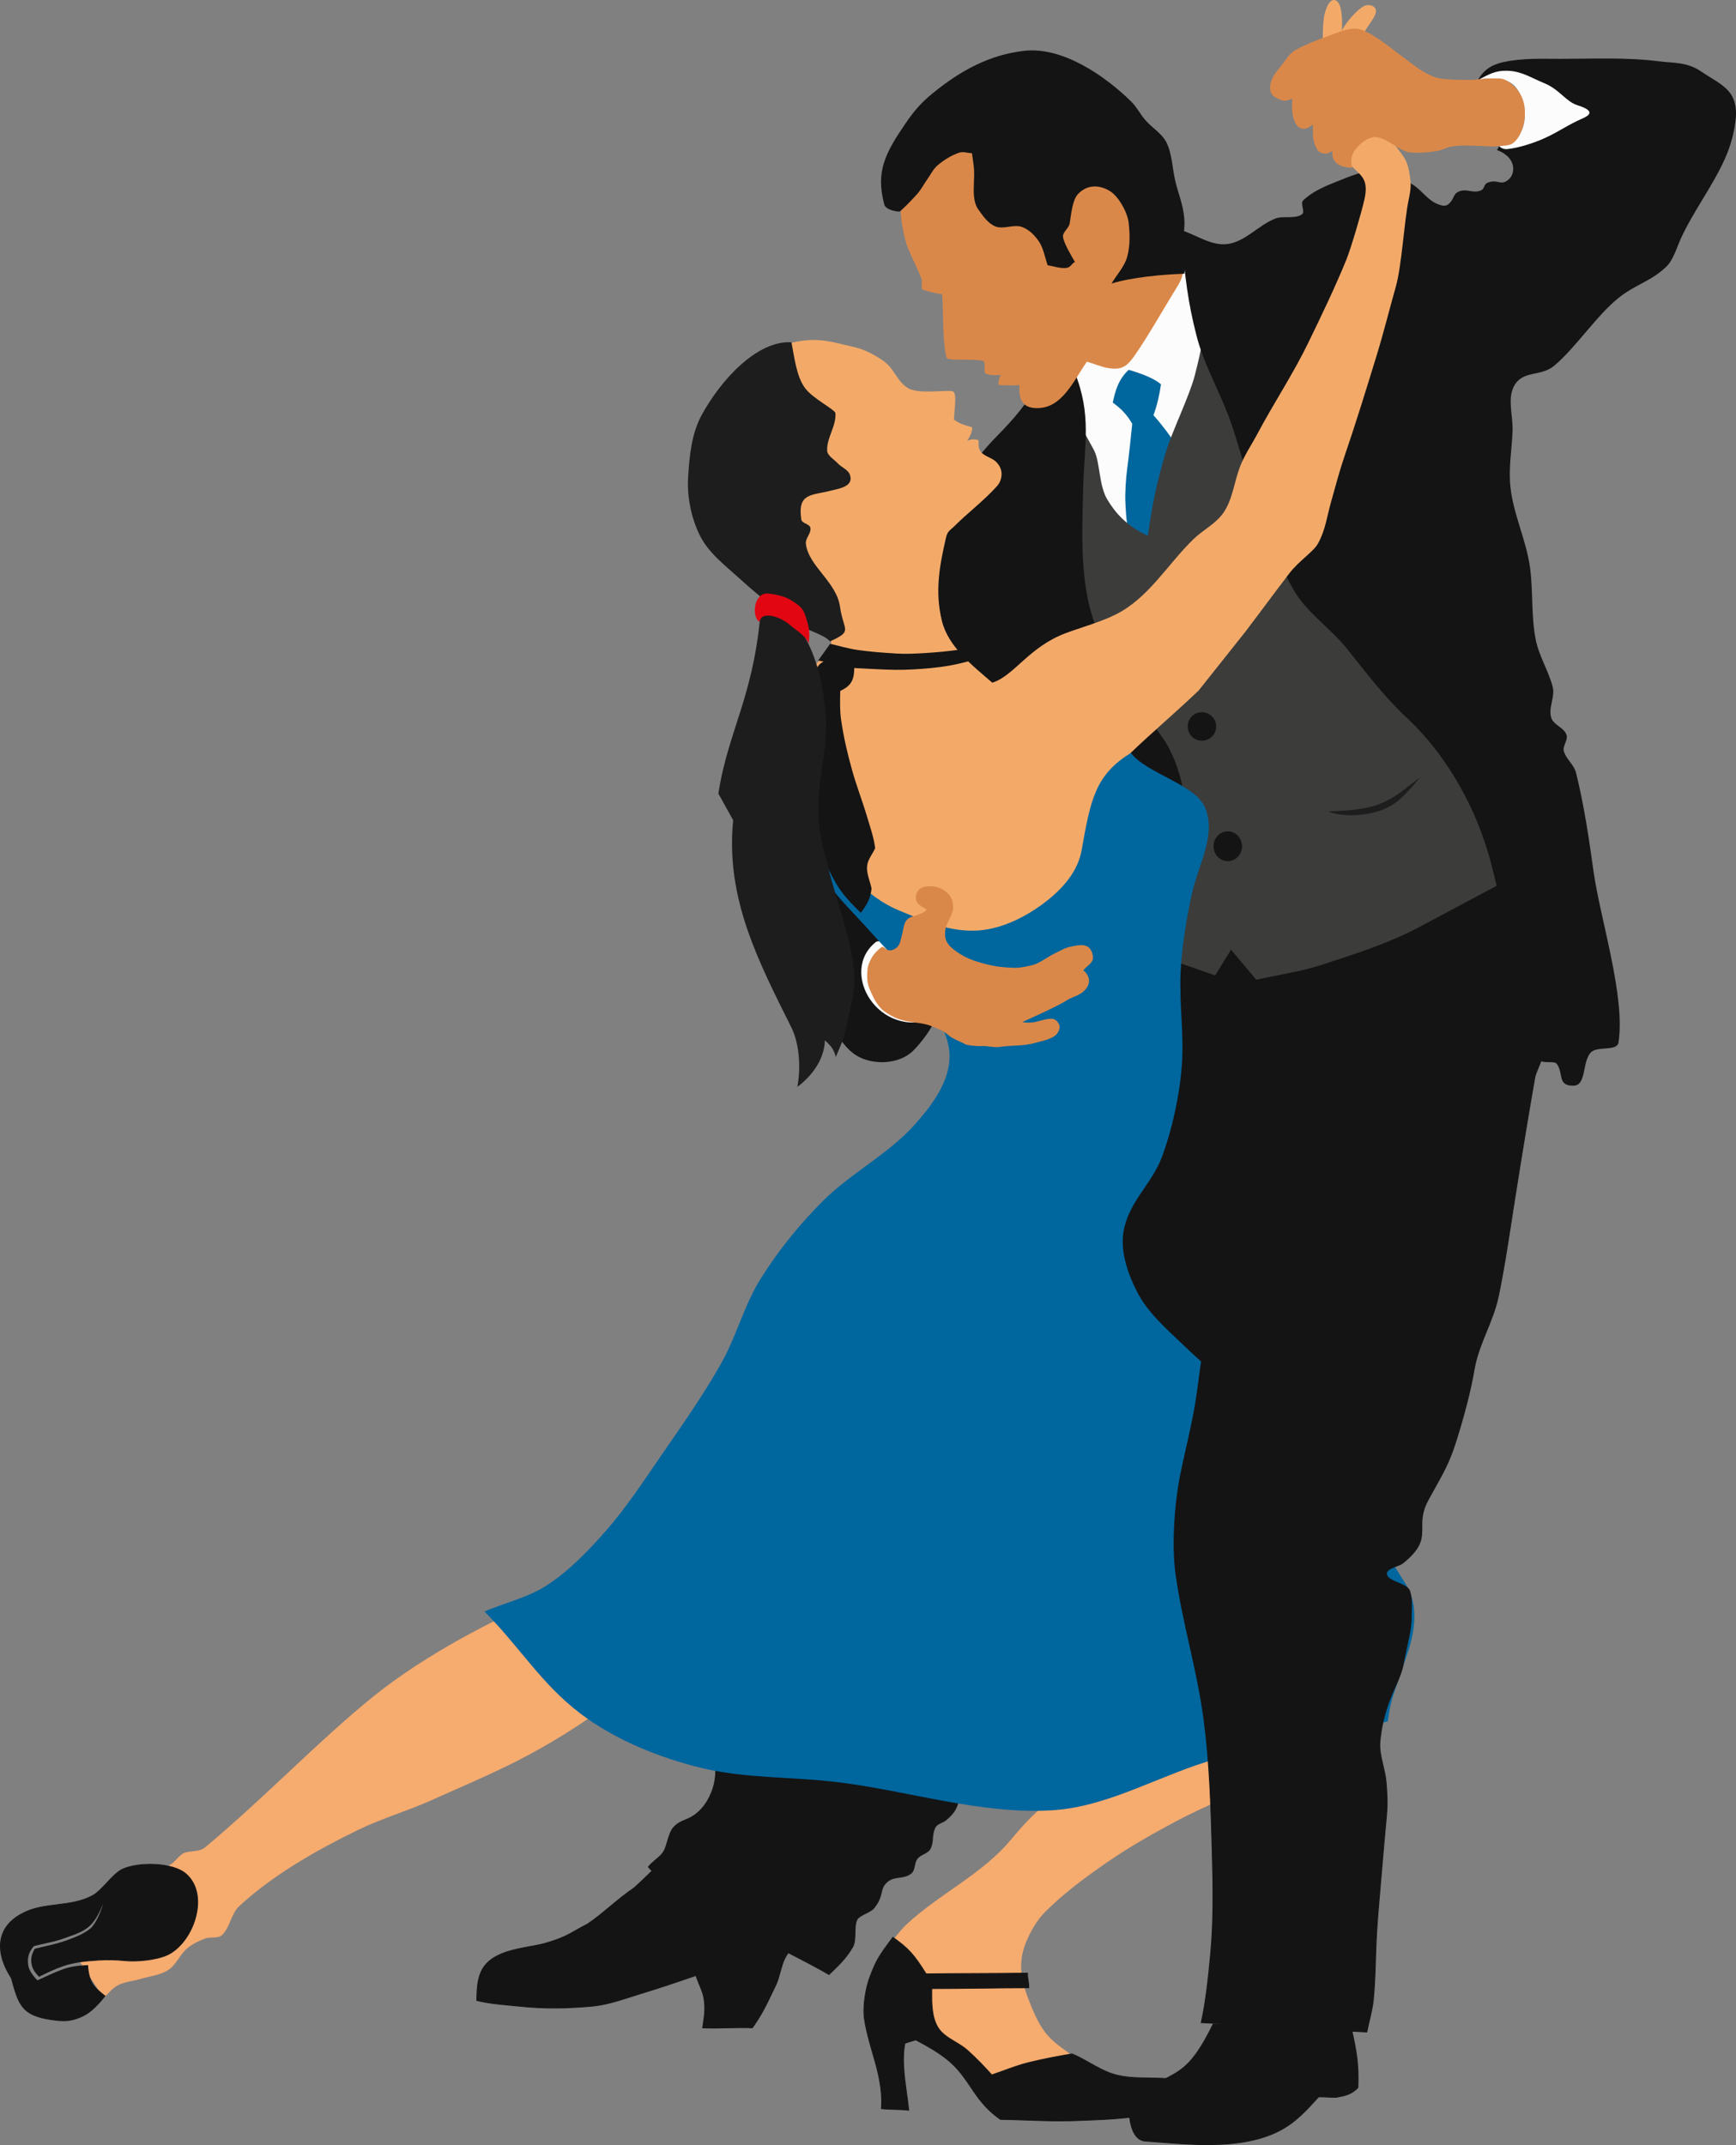 <svg xmlns="http://www.w3.org/2000/svg" width="874.33" height="1080" viewBox="0 0 874.33 1080"><rect x="0" y="0" width="874.33" height="1080" fill="#808080" stroke="none"/><g id="a"/><g id="b"><g id="c"><g id="d"><path d="M448.04 978.86c2.84-3.31 5.33-6.96 8.52-9.94 16.51-15.41 37.91-25.12 52.52-42.59 6.57-7.85 14.05-16.35 23.07-21.65 15.31-8.99 33.12-12.78 49.68-19.16 17.27-3.79 34.54-7.57 51.81-11.36-2.37 8.87-4.73 17.74-7.1 26.62-11.71 5.56-23.71 10.56-35.13 16.68-11.79 6.31-23.44 12.96-34.42 20.58-10.72 7.44-21.3 15.26-30.52 24.49-4.43 4.43-7.61 10.15-9.94 15.97-1.78 4.44-2.56 9.43-2.13 14.2.54 6 2.68 11.81 4.97 17.39 2.11 5.14 4.52 10.35 8.16 14.55 4.3 4.95 10.17 8.28 15.26 12.42-13.84 5.68-27.68 11.36-41.52 17.03-17.03-15.5-34.07-30.99-51.1-46.49-.71-9.58-1.42-19.16-2.13-28.75h0z" fill="#f6ab6f" fill-rule="evenodd"/><path d="M52.2 1005.86c2.41-2.11 4.38-4.87 7.23-6.33 3.48-1.78 7.55-2.03 11.3-3.16 4.69-1.42 9.9-1.83 14.01-4.52 4.02-2.63 5.84-7.73 9.49-10.84 2.61-2.23 5.83-3.74 9.04-4.97 2.73-1.05 6.46.2 8.58-1.81 4.07-3.85 4.48-10.65 8.58-14.46 17.08-15.84 39.25-28.37 60.07-38.5 11.52-5.61 24.93-9.57 36.62-14.81 14.51-6.51 29.19-12.68 43.37-19.88 15.81-8.02 31.3-17.72 46.54-28.79-12.35-18.07-24.7-33.11-37.05-51.18-14.01 5.87-24.58 11.12-37.88 18.45-14.71 8.11-31.29 18.7-44.33 29.29-28.27 22.97-53.21 49.56-84.44 75.76-2.88 2.42-6.92 1.52-10.47 2.76-2.34.82-4.43 4.37-7.07 5.97-4.4 2.67-12.09 2.2-15.06 5.07-13.66 13.21-20.04 26.41-32.54 40.72 4.67 7.08 9.34 14.16 14.01 21.24h0z" fill="#f6ab6f" fill-rule="evenodd"/><g><path d="M5.74 995.89c-7.18-10.91-9.6-25.29 6.7-33.08 10.57-5.05 23.48-2.55 34.29-8.43 4.63-2.52 10.07-10.9 14.82-13.17 7.68-3.67 24.98-3.7 31.87 2.07 12.57 10.51 3.96 34.93-9.11 40.96-5.51 2.54-15.37 3.48-21.11 2.92-4.47-.44-8.78-.6-13.26-.31-6.38.41-12.29.87-18.33 2.94-4.09 1.4-8.01 3.3-11.87 5.23-2.1-2.1-3.28-3.94-3.65-6.37-.41-2.72.09-4.67 1.58-7.29 5.24-1.38 10.64-2.27 15.73-4.14 4.34-1.6 8.86-3.25 12.42-6.21 2.06-1.71 5.5-8.18 6.96-14.69-2.06 4.28-4.07 10.17-8.19 13.61-3.55 2.97-7.8 4.11-12.14 5.72-4.95 1.85-10.49 2.66-15.6 4.04-2.56 3.31-3.33 5.34-2.84 9.77.27 2.4 2.33 5.49 4.81 7.84 4.55-2.07 8.39-3.94 13.08-5.67 4.28-1.58 8.94-1.85 12.25-1.99.56 8.74 3.48 11.16 8.69 15.32-3.04 3.73-6.79 8-11.14 10.05-5.78 2.72-9.57 2.77-15.88 1.84-14.85-2.17-16.43-7.53-20.09-20.96h0z" fill="#141414" fill-rule="evenodd"/><path d="M31.9 1017.6c-1.85.0-3.81-.21-6.1-.54-15.1-2.21-16.62-7.73-20.26-21.08-4.86-7.4-6.6-14.81-4.91-20.89 1.46-5.26 5.4-9.45 11.71-12.47 5.06-2.42 10.76-3.13 16.27-3.82 6.09-.76 12.38-1.54 18.01-4.61 2.2-1.2 4.66-3.81 7.03-6.34 2.6-2.77 5.3-5.64 7.8-6.84 8.05-3.85 25.39-3.52 32.1 2.1 4.87 4.07 6.98 10.56 5.96 18.27-1.32 9.92-7.68 19.61-15.11 23.05-5.53 2.55-15.32 3.51-21.22 2.94-4.88-.48-9.08-.57-13.22-.31-6.79.44-12.45.93-18.28 2.93-4.11 1.41-8.11 3.35-11.85 5.22l-.14.07-.11-.11c-2.28-2.28-3.35-4.16-3.71-6.49-.4-2.65.03-4.66 1.6-7.42l.04-.08.09-.02c1.75-.46 3.55-.87 5.28-1.27 3.46-.8 7.05-1.62 10.43-2.86 4.35-1.6 8.83-3.25 12.35-6.17 1.85-1.53 4.68-6.8 6.29-12.27-.07.15-.14.3-.2.46-1.73 3.86-3.69 8.24-7.04 11.05-2.94 2.47-6.32 3.66-9.89 4.93-.76.27-1.53.54-2.3.83-3.17 1.18-6.61 1.95-9.93 2.69-1.86.41-3.78.84-5.61 1.33-2.46 3.19-3.25 5.13-2.75 9.56.24 2.16 2.06 5.14 4.64 7.61.83-.38 1.64-.75 2.44-1.12 3.46-1.59 6.73-3.1 10.53-4.49 4.54-1.67 9.6-1.89 12.31-2h.21v.2c.58 8.74 3.61 11.16 8.63 15.16l.17.13-.13.17c-3.31 4.07-6.97 8.11-11.21 10.11-3.73 1.75-6.63 2.41-9.9 2.41zm43.73-78.73c-5.32.0-10.53.87-13.99 2.53-2.43 1.16-5.1 4-7.68 6.74-2.4 2.55-4.88 5.19-7.14 6.42-5.7 3.1-12.03 3.89-18.16 4.65-5.48.68-11.14 1.39-16.13 3.78-6.2 2.96-10.06 7.07-11.49 12.2-1.66 5.97.07 13.27 4.88 20.57l.03.06c3.6 13.18 5.08 18.64 19.92 20.81 6.26.92 10.03.87 15.76-1.83 4.11-1.93 7.68-5.85 10.93-9.82-4.97-3.97-7.99-6.46-8.59-15.13-2.74.12-7.62.36-11.98 1.97-3.78 1.39-7.04 2.89-10.49 4.48-.84.39-1.69.78-2.57 1.18l-.13.06-.1-.1c-2.71-2.56-4.62-5.69-4.88-7.97-.52-4.66.42-6.74 2.88-9.92l.04-.06.07-.02c1.86-.5 3.81-.94 5.7-1.36 3.31-.74 6.74-1.5 9.88-2.67.78-.29 1.55-.56 2.31-.83 3.54-1.25 6.88-2.44 9.76-4.85 3.28-2.75 5.22-7.08 6.92-10.9.41-.93.81-1.81 1.21-2.64l.8-1.67-.4 1.8c-1.45 6.49-4.87 13.02-7.03 14.81-3.58 2.97-8.1 4.63-12.46 6.24-3.43 1.26-7.02 2.09-10.5 2.88-1.7.39-3.47.8-5.18 1.25-1.5 2.66-1.89 4.52-1.51 7.07.33 2.19 1.34 3.98 3.48 6.15 3.71-1.85 7.67-3.77 11.76-5.17 5.88-2.01 11.57-2.51 18.39-2.95 4.16-.27 8.38-.17 13.29.31 5.86.57 15.71-.46 21-2.9 7.31-3.38 13.57-12.93 14.87-22.72 1-7.56-1.06-13.91-5.81-17.89-3.72-3.11-10.78-4.57-17.65-4.57z" fill="#141414"/></g><g><path d="M449.67 975.43c-7.21 9.7-8.23 11.4-11.4 19.51-2.26 5.79-3.83 15.37-2.92 21.51 2.31 15.6 9.66 28.54 8.56 45.23 5.38.62 8.38.2 13.76.82-1.15-10.92-3.98-23.39-1.94-33.76 1.86-.62 3.64-1.06 5.5-1.68 6.21 3.31 13.37 7.3 18.45 12.17 9.55 9.12 11.36 18.97 24.16 27.86 12.84.21 25.68 1.13 38.51.62 15.71-.63 29.83-.83 46.17-5.56 2.07-3.11 6.35-14.91 2.64-15.3-11.1-1.15-19.13.17-28.44-1.96-8.06-1.84-15.19-7.65-22.85-10.75-7.25 1.24-14.6 2.62-21.74 4.38-6.36 1.56-12.42 4.14-18.64 6.21-3.93-4.35-7.98-8.59-12.37-12.48-4.77-4.23-11.8-6.21-14.97-11.74-3.2-5.6-2.94-12.84-2.91-19.26 15.94.0 32.93-.39 48.87-.39.0-3.11-.65-4.26-.65-7.36-16.98.21-34.09.15-51.07.36-6.09-9.68-8.68-12.69-16.74-18.41h0z" fill="#141414" fill-rule="evenodd"/><path d="M534.24 1068.06c-5.89.0-11.79-.21-17.55-.41-4.21-.15-8.56-.3-12.84-.37h-.06l-.05-.04c-7.53-5.23-11.33-10.87-15-16.33-2.58-3.83-5.25-7.79-9.18-11.56-5.04-4.81-12.09-8.76-18.33-12.09-.91.3-1.8.56-2.67.81-.85.25-1.74.51-2.63.8-1.5 7.8-.27 16.75.93 25.41.39 2.84.76 5.52 1.04 8.17l.03.26-.26-.03c-2.68-.31-4.8-.36-6.86-.41-2.06-.05-4.2-.1-6.9-.41l-.2-.02v-.2c.69-10.33-1.82-19.02-4.48-28.21-1.57-5.43-3.19-11.04-4.07-16.97-.95-6.42.74-16.03 2.93-21.62 3.16-8.09 4.12-9.73 11.43-19.56l.12-.17.17.12c8.22 5.83 10.83 8.99 16.74 18.37 8.46-.1 17.09-.14 25.44-.18 8.37-.04 17.03-.08 25.51-.18h.21v.21c0 1.54.16 2.61.32 3.65.16 1.05.33 2.14.33 3.71v.21h-.21c-7.97.0-16.34.1-24.44.2-8.02.1-16.32.19-24.23.2v.98c-.05 5.98-.09 12.76 2.88 17.96 1.93 3.38 5.27 5.38 8.8 7.5 2.11 1.26 4.29 2.57 6.12 4.19 4.76 4.22 9.06 8.83 12.29 12.4 2.02-.68 4.07-1.42 6.04-2.14 4.04-1.47 8.23-2.99 12.48-4.04 7.75-1.91 15.7-3.34 21.75-4.38h.12c3.08 1.26 6.13 2.97 9.07 4.63 4.4 2.47 8.95 5.03 13.75 6.13 5.43 1.24 10.5 1.31 15.87 1.38 3.9.05 7.94.1 12.55.58.6.06 1.05.39 1.33.98 1.37 2.91-2.04 11.99-3.81 14.65l-.04.06-.07.02c-15.13 4.38-28.52 4.89-42.69 5.43-1.17.04-2.34.09-3.53.14-2.7.11-5.41.15-8.13.15zm-30.32-1.2c4.26.07 8.59.22 12.78.37 8.41.29 17.1.59 25.65.25 1.18-.05 2.36-.09 3.53-.14 14.12-.54 27.46-1.05 42.52-5.39 1.7-2.61 5.02-11.46 3.74-14.17-.21-.45-.54-.69-.99-.74-4.59-.48-8.62-.53-12.51-.58-5.39-.07-10.48-.14-15.96-1.39-4.86-1.11-9.43-3.68-13.86-6.17-2.92-1.64-5.93-3.33-8.97-4.57-6.04 1.04-13.96 2.47-21.67 4.37-4.23 1.04-8.4 2.56-12.44 4.02-2.02.73-4.11 1.49-6.18 2.19l-.13.04-.09-.1c-3.23-3.57-7.56-8.22-12.35-12.47-1.8-1.6-3.96-2.89-6.06-4.14-3.42-2.05-6.97-4.17-8.95-7.65-3.03-5.31-2.98-12.14-2.94-18.18v-1.4h.22c7.97.0 16.34-.1 24.43-.2 8.02-.1 16.32-.19 24.23-.2-.02-1.43-.17-2.45-.32-3.44-.16-1.01-.31-2.04-.33-3.5-8.41.1-17 .14-25.3.18-8.39.04-17.06.08-25.56.18h-.12l-.06-.1c-5.87-9.33-8.46-12.49-16.52-18.23-7.16 9.63-8.12 11.3-11.25 19.29-2.17 5.54-3.85 15.06-2.91 21.4.87 5.9 2.49 11.5 4.06 16.91 2.54 8.77 5.16 17.84 4.52 28.16 2.59.29 4.66.34 6.66.39 2 .05 4.06.1 6.63.38-.27-2.56-.63-5.15-1.01-7.9-1.21-8.74-2.45-17.78-.9-25.67l.02-.12.12-.04c.94-.31 1.86-.58 2.76-.84.89-.26 1.82-.53 2.74-.84l.09-.03.08.04c6.28 3.35 13.41 7.33 18.5 12.2 3.97 3.79 6.65 7.78 9.24 11.63 3.64 5.41 7.41 11 14.84 16.18z" fill="#141414"/></g><g><path d="M390.84 999.16c-4.26 8.76-6.3 13.84-11.94 21.79-7.79-.33-17.22.37-25.01.04.83-5.96 1.56-8.98.62-15-.53-3.42-3.02-8.07-4.02-11.39-10.6 3.64-18.19 6.2-28.91 9.49-7.68 2.35-15.36 5.22-23.36 5.96-11.88 1.1-23.71 1.34-35.57.12-7.63-.78-15.12-1.16-22.57-2.99.17-4.97.18-9.72 2.15-14.29 5.07-11.74 22.81-11.8 32.13-14.44 11.64-3.3 13.42-5.68 21.37-9.65 7.95-5.3 15.49-12.87 23.44-18.18 5.47-4.8 10.31-10.02 15.78-14.82 3.81-4.14 7-9.32 10.81-13.46 20.21 14.91 42.07 33.54 62.28 48.45-4.64 5.47-9.63 8.98-12.88 15.37-1.65 3.25-2.75 9.72-4.34 13h0z" fill="#141414" fill-rule="evenodd"/><path d="M358.75 1021.29c-1.67.0-3.31-.02-4.86-.09h-.23l.03-.24c.11-.81.22-1.57.33-2.29.66-4.5 1.1-7.48.3-12.64-.32-2.05-1.35-4.54-2.34-6.95-.62-1.5-1.21-2.93-1.6-4.19-11.28 3.88-18.49 6.29-28.71 9.42-1.45.44-2.9.91-4.35 1.37-6.16 1.97-12.53 4-19.05 4.6-13.03 1.2-24.68 1.24-35.61.12-1.61-.17-3.22-.31-4.82-.46-6.11-.56-11.89-1.09-17.78-2.53l-.17-.04.04-1.18c.15-4.66.28-9.06 2.13-13.35 3.96-9.17 15.55-11.29 24.86-12.99 2.72-.5 5.3-.97 7.41-1.57 8.24-2.34 11.48-4.18 15.58-6.52 1.69-.97 3.45-1.96 5.76-3.12 3.94-2.63 7.88-5.9 11.68-9.06 3.81-3.17 7.75-6.44 11.74-9.1 2.71-2.38 5.33-4.93 7.86-7.39 2.54-2.46 5.16-5.01 7.89-7.42 1.88-2.05 3.66-4.42 5.38-6.71 1.72-2.29 3.5-4.66 5.41-6.73l.13-.14.15.11c10.11 7.46 20.81 15.99 31.16 24.24 10.34 8.24 21.02 16.76 31.12 24.21l.18.13-.15.17c-1.55 1.82-3.14 3.44-4.68 4.99-3.1 3.13-6.02 6.1-8.17 10.33-.84 1.64-1.55 4.18-2.23 6.63-.65 2.34-1.33 4.75-2.11 6.37-.71 1.47-1.37 2.84-1.98 4.14-3.06 6.42-5.27 11.05-9.97 17.68l-.07.09h-.12c-3.89-.17-8.27-.08-12.49.01-2.55.05-5.14.11-7.65.11zm-4.61-.51c3.83.15 8.11.06 12.25-.03 4.2-.09 8.54-.18 12.41-.02 4.63-6.55 6.83-11.16 9.86-17.52.62-1.3 1.27-2.67 1.99-4.14h0c.77-1.58 1.44-3.98 2.08-6.3.69-2.47 1.4-5.02 2.26-6.71 2.19-4.29 5.13-7.28 8.25-10.44 1.49-1.5 3.02-3.06 4.51-4.8-10.05-7.42-20.68-15.89-30.95-24.08-10.29-8.2-20.93-16.69-30.99-24.11-1.84 2.03-3.58 4.33-5.25 6.56-1.73 2.3-3.51 4.67-5.43 6.76-2.74 2.41-5.36 4.96-7.89 7.42-2.54 2.47-5.16 5.02-7.9 7.42-3.99 2.66-7.92 5.93-11.72 9.09-3.81 3.17-7.75 6.45-11.74 9.1-2.32 1.16-4.07 2.16-5.76 3.12-4.13 2.35-7.38 4.21-15.67 6.56-2.13.61-4.72 1.08-7.45 1.58-9.21 1.69-20.68 3.78-24.55 12.74-1.82 4.22-1.96 8.58-2.1 13.2l-.03.84c5.81 1.4 11.52 1.93 17.56 2.48 1.6.15 3.21.29 4.82.46 10.91 1.12 22.53 1.08 35.53-.12 6.47-.6 12.82-2.62 18.96-4.58 1.45-.46 2.91-.93 4.36-1.37 10.27-3.15 17.5-5.57 28.9-9.48l.21-.07.06.21c.39 1.3 1 2.79 1.65 4.36 1 2.44 2.04 4.95 2.37 7.05.81 5.23.37 8.23-.29 12.77-.09.65-.19 1.33-.3 2.06z" fill="#141414"/></g><path d="M533.84 186.61 555.37 290.5 599.66 263.6 630.7 165.08 593.45 112.93 533.84 186.61v0z" fill="#fcfcfc" fill-rule="evenodd"/><g><path d="M611.02 1019.05c-11.93 24.5-17.85 23.51-29.27 30.57-4.04 2.5-12.99 7.05-13.04 11.8-.08 7.33 1.93 16.17 7.99 16.57 18.58 1.21 49.14 5.6 69.58-6.28 7.1-4.12 12.3-9.94 17.82-16.01 2.76.0 5.92.27 8.68.27 3.5-.65 7.61-1.13 11.11-4.9.47-11.37-.7-18.6-3.31-29.81l-69.56-2.21h0z" fill="#141414" fill-rule="evenodd"/><path d="M607.96 1080c-8.39.0-16.59-.66-23.76-1.23-2.66-.21-5.17-.41-7.5-.57-6.17-.4-8.27-9.29-8.19-16.78.05-4.23 6.81-8.22 11.28-10.87.69-.4 1.31-.78 1.86-1.11 2.14-1.32 4.06-2.35 5.91-3.34 7.9-4.23 13.61-7.28 23.28-27.14l.06-.12h.14l69.72 2.22.04.16c2.62 11.24 3.79 18.58 3.32 29.87v.08l-.06.06c-3.27 3.52-7.06 4.21-10.39 4.81l-.83.15h-.11c-1.39.0-2.86-.07-4.28-.13-1.42-.06-2.88-.13-4.23-.13l-.34.37c-5.41 5.95-10.52 11.57-17.47 15.61-11.05 6.42-24.99 8.1-38.44 8.1zm3.19-60.73c-9.69 19.87-15.44 22.95-23.4 27.21-1.85.99-3.76 2.01-5.89 3.33-.54.34-1.17.71-1.86 1.12-4.39 2.59-11.03 6.52-11.07 10.51-.07 7.3 1.92 15.97 7.79 16.35 2.33.15 4.84.35 7.5.57 18.63 1.49 44.14 3.54 61.96-6.82 6.9-4.01 11.98-9.6 17.37-15.53l.46-.51h.09c1.38.0 2.89.07 4.35.14 1.45.07 2.95.14 4.33.14.24-.05.51-.1.79-.15 3.26-.59 6.94-1.25 10.11-4.62.46-11.15-.69-18.43-3.27-29.52l-69.26-2.2z" fill="#141414"/></g><path d="M571.2 273.07c-3.95-5.72-3.99-12.98-4.38-19.69-.29-4.88.24-12.56.89-17.4.98-7.26 1.79-15.32 2.54-22.6-2.3-3.91-4.65-6.91-9.8-10.68 1.17-5.5 2.62-11.49 8.01-16.49 6.15 1.76 12.64 4.18 16.26 7.26-.71 5.2-2.02 10.85-3.78 15.59 4.67 5.23 8.28 10.2 12.05 15.83l-13.8 55.68-7.98-7.49h0z" fill="#00669e" fill-rule="evenodd"/><g><path d="M326.56 939.98c2.48-3.31 6.49-4.92 8.2-8.7 1.53-3.37 2.14-8.77 4.72-11.43 3.32-3.42 5.99-3.05 9.94-5.71 3.41-2.3 6.16-5.74 7.95-9.44 2.94-6.09 4.22-12.67 1.99-25.1 39.92 5.47 82.08 13.67 123.74 22.11.08 8.28-3.15 11.57-6.46 14.41-2.36 2.03-4.73 1.62-5.96 4.47-1.47 3.4-.57 6.27-1.97 9.7-1.23 3.03-5.12 3.02-6.98 5.7-1.51 2.18-.87 5.59-2.98 7.21-3.92 3.01-8.19 1-11.93 4.22-4.32 3.73-1.49 6.84-6.77 13.29-1.87 2.28-7.47 3.39-8.63 6.09-1.57 3.66.0 9.97-1.99 13.42-3.34 5.78-7.12 9.28-11.93 13.91-21.47-12.74-76.12-36.39-90.94-54.17h0z" fill="#141414" fill-rule="evenodd"/><path d="M417.54 994.42l-.14-.08c-6.31-3.75-15.3-8.33-25.71-13.65-24.42-12.47-54.8-27.98-65.29-40.57l-.11-.13.1-.13c1.06-1.42 2.4-2.53 3.7-3.61 1.8-1.5 3.51-2.91 4.48-5.05.53-1.18.95-2.59 1.39-4.08.82-2.78 1.67-5.65 3.37-7.41 1.97-2.03 3.73-2.76 5.61-3.52 1.35-.55 2.74-1.12 4.37-2.22 3.22-2.17 6.01-5.49 7.88-9.36 2.83-5.85 4.24-12.34 1.97-24.97l-.05-.29.29.04c41.73 5.71 85.76 14.41 123.75 22.12l.17.03v.17c.08 8.21-3.04 11.58-6.53 14.57-.95.81-1.91 1.25-2.76 1.64-1.3.59-2.42 1.1-3.14 2.76-.74 1.7-.87 3.23-1 4.86-.13 1.54-.27 3.13-.96 4.84-.69 1.71-2.21 2.5-3.69 3.26-1.22.64-2.49 1.29-3.31 2.48-.63.91-.88 2.09-1.12 3.22-.32 1.51-.65 3.07-1.9 4.03-1.96 1.5-4.01 1.78-5.99 2.05-2.09.28-4.06.55-5.93 2.16-2.06 1.78-2.44 3.37-2.92 5.38-.51 2.13-1.09 4.55-3.82 7.88-.86 1.05-2.4 1.82-4.04 2.64-1.94.97-3.95 1.97-4.56 3.41-.72 1.68-.77 4-.81 6.25-.05 2.61-.11 5.32-1.19 7.19-3.16 5.48-6.68 8.87-11.14 13.17l-.94.9zm-90.7-54.44c10.53 12.49 40.75 27.92 65.05 40.33 10.34 5.28 19.28 9.84 25.59 13.58l.7-.68c4.44-4.28 7.94-7.65 11.07-13.08 1.03-1.78 1.08-4.43 1.13-6.99.05-2.29.09-4.65.84-6.4.68-1.58 2.75-2.62 4.76-3.62 1.52-.76 3.1-1.55 3.9-2.52 2.67-3.26 3.24-5.62 3.74-7.71.48-2 .9-3.73 3.06-5.6 1.96-1.69 4.09-1.98 6.15-2.26 1.93-.26 3.92-.53 5.79-1.97 1.13-.86 1.43-2.28 1.75-3.78.25-1.17.51-2.39 1.19-3.37.88-1.28 2.2-1.96 3.47-2.62 1.47-.76 2.85-1.48 3.49-3.05.67-1.65.8-3.21.93-4.72.13-1.59.27-3.23 1.04-4.99.78-1.81 2.03-2.38 3.36-2.98.86-.39 1.76-.8 2.66-1.57 3.39-2.91 6.42-6.18 6.39-14.08-37.86-7.68-81.7-16.33-123.27-22.04 2.22 12.55.78 19.05-2.06 24.94-1.9 3.93-4.75 7.31-8.02 9.53-1.66 1.12-3.08 1.7-4.44 2.26-1.91.78-3.56 1.46-5.46 3.43-1.63 1.68-2.46 4.5-3.27 7.23-.45 1.51-.87 2.94-1.41 4.14-1.01 2.23-2.83 3.74-4.59 5.2-1.24 1.03-2.52 2.09-3.53 3.4z" fill="#141414"/></g><g><path d="M616.32 718.22 572.41 682.6 546.73 613.84 575.72 533.48 583.34 473.85 664.86 468.05 722.35 454.78 762.63 434.46 772.89 481.29 777.03 531.82 765.43 560.82 616.32 718.22v0z" fill="#141414" fill-rule="evenodd"/><path d="M616.33 718.51l-.15-.12-43.95-35.66-.02-.05-25.71-68.83.03-.07 29-80.36 7.64-59.76h.17l81.52-5.81 57.46-13.26 40.48-20.42.06.27 10.25 46.83 4.15 50.61-.02.05-11.64 29.06-149.25 157.54zm-43.75-36.04 43.71 35.46L765.24 560.7l11.57-28.91-4.14-50.48-10.19-46.53-40.03 20.19-57.54 13.29-81.38 5.79-7.6 59.46-28.98 80.33 25.63 68.63z" fill="#141414"/></g><path d="M610.01 151.42c-2.76 12.56-5.04 25.23-8.28 37.67-2.69 10.34-11.41 28.1-14.49 38.33-4.03 13.38-6.81 25.03-9.1 42.39-10.62-4.95-16.24-11.37-20.36-18.14-4.52-7.42-3.59-19.19-6.96-25.33l-7.04-12.83-2.48 62.09 4.14 38.08 19.04 38.08 20.28 32.29 7.04 40.98-.32 58.93 20.54 7.14 7.99-12.94 12.71 15.13c10.86-2.47 21.98-3.97 32.57-7.4 16.96-5.5 34.15-10.92 49.88-19.32l52.56-28.04-20.29-94.22-75.75-83.62-43.88-67.47-17.8-41.81h0z" fill="#3c3c3b" fill-rule="evenodd"/><path d="M467.08 512.59 459.76 520.38 433.54 512.59 423.62 487.08 441.81 466.76 461.89 482.59 467.08 512.59v0z" fill="#fcfcfc" fill-rule="evenodd"/><path d="M484.77 237.95c4.09-2.85 11.46-12.29 14.92-15.86 7.3-7.53 15.86-16.19 20.9-25.62 6.81-3.22 13.62-6.44 20.44-9.66 9.03 22.31 5.03 36.4 4.46 60.2-.49 20.08-1.49 43.37 4.46 62.8 3.34 10.92 9.41 20.81 14.12 31.21 7.68 10.9 15.36 21.8 23.04 32.7 14.58 24.93 13.52 60.11-3.72 83.24-47.32 5.7-94.63 11.4-141.95 17.09-19.55 14.92 1.14 49.98 29.63 38.52-1.24 4.95-7.46 12.76-11.07 16.37-7.24 7.24-20.76 7.42-28.76 2.43-9.66-6.02-16.59-22.63-17.12-33.44-.44-8.8 4.96-16.99 3.91-25.74-1.09-9.14-5.73-17.51-8.18-26.38-5.73-20.86-4.77-42.74-10.22-63.68 10.79-35.22 6.78-28.08 11.19-44.15 9.79-3.72 15.63-11.08 25.41-14.8 16.1-32.33 32.43-52.91 48.53-85.23h0z" fill="#141414" fill-rule="evenodd"/><path d="M744.95 39.94c2.92-1.77 6.46-3.53 9.99-5.3 5.1-.14 10.2-.27 15.29-.41 8.84 4.01 17.67 8.02 26.51 12.03 4.21 4.15 8.43 8.29 12.64 12.44-9.92 6.46-19.85 12.91-29.77 19.37-5.44.48-7.1 1.2-12.54 1.68-1.85-1.01-10.94-4.85-12.09-6.11 10.82-1.19 14.92-11.37 12.18-21.88-3.43-13.16-12.34-12.84-22.23-11.83h0z" fill="#fcfcfc" fill-rule="evenodd"/><path d="M594.6 115.79c7.81 2.37 15.32 8.06 23.42 7.1 9.04-1.08 15.67-9.42 24.13-12.78 4.23-1.68 9.67.35 13.49-2.13 1.99-1.3-1.01-5.45.71-7.1 4.51-4.32 10.51-6.92 16.32-9.23 6.83-2.71 13.95-5.94 21.29-5.68 6.37.23 12.39 3.65 17.74 7.1 4.78 3.08 7.15 7.6 12.43 9.71 3.06 1.22 4.71 1.26 6.69-1.38 1.57-2.09 1.4-3.86 3.79-4.92 4.16-1.85 6.94 1.11 11.16-.58 2.16-.86 1.31-3.04 3.47-3.9 5.28-2.11 6.48 2 10.73-1.77 3.19-2.83 4.05-10.9-6.01-14.69.46-.81.76-1.15 1.05-1.84 1.09.94 2.46 1.54 4.26 1.35 5.87-.63 13.18-3.03 18.51-5.42 7.24-3.24 11.82-6.76 19.1-9.92 3.73-1.62 6.69-3.84-2.17-6.64-6.32-2-8.93-7.88-17.07-11.24-6.43-2.65-11.27-5.95-18.22-6.2-6.37-.23-9.24 1.71-14.98 4.59 2.73-5.01 6.88-7.72 12.98-9.01 9.51-2.01 18.82-1.58 28.55-1.58 16.58.0 32.87-.84 49.32 1.21 8.32 1.04 14.5.27 21.93 5.44 4.85 3.38 10.65 5.91 14.2 10.65 2.48 3.31 3.19 7.95 2.84 12.07-.62 7.32-2.64 14.6-5.68 21.29-6.25 13.79-15.67 25.99-22 39.75-2.02 4.38-3.82 10.86-7.31 14.2-7.81 7.46-15.46 8.91-23.92 15.61-11.14 8.83-21.64 25.11-32.54 34.25-6.75 5.65-15.41 2.24-19.98 9.76-3.93 6.47-.71 15.64-1.03 23.21-.4 9.5-2.06 18.43-1.1 27.89 1.43 14.04 8.12 27.17 9.94 41.17 1.52 11.73.52 23.87 2.73 35.49 1.66 8.73 6.32 15.54 8.62 24.13 1.35 5.03-2.31 10.66-.71 15.61 1.24 3.82 6.24 4.76 7.65 8.52 1.03 2.74-2.19 5.74-1.26 8.52 1.44 4.31 5.05 6.45 6.14 10.86 4 16.21 6.47 32.93 8.77 49.47 3.24 23.36 16.21 63.39 12.56 86.13-.75 4.67-10.71 1.61-13.95 5.06-4.41 4.69-2.11 16.49-8.55 16.7-8.46.27-5.08-6.26-8.51-10.88-1.9-2.56-8.82 1.64-11.4-5.14-13.37-35.12-13.04-67.89-23.75-102.87-7.41-24.22-21.61-48.8-40.39-66.27-11.23-10.44-19.95-22-30.23-34.87-8.36-10.47-20.35-18.16-26.97-29.81-10.44-18.37-16.41-38.98-23.42-58.91-3.41-9.69-5.92-20.04-9.67-29.6-5.29-13.5-12.15-25.41-15.73-39.45-4.34-17-5.63-28.29-7.96-53.03h0z" fill="#141414" fill-rule="evenodd"/><path d="M569.31 379.23c11.23-10.78 23.18-20.82 34.41-31.6 7.86-9.88 15.72-19.76 23.57-29.64 8.53-11.23 13.43-18 21.99-29.2 4.95-6.49 12.15-10.86 14.55-15.18 3.72-6.72 4.48-13.56 6.57-20.95 2.17-7.65 4.16-15.37 6.74-22.9 5.73-16.73 11-33.84 16.19-50.75 3.58-11.66 6.38-23.06 9.7-34.79 2.97-10.52 4.15-32.59 6.37-43.29 1.41-6.81 1.43-8.5.13-15.33-1.43-7.53-5.32-9.07-8.92-15.84-8.67-16.32-14.47-42.39-14.25-51.01.09-3.62 6.82-9.72 6.64-13.34-.12-2.42-3.57-3.7-6.23-2.24-3.82 2.1-9.16 8.61-10.95 12.16.31-4.18.3-14.3-3.4-15.25-2.96-.75-4.7 4.44-5.39 7.41-1.63 7.01-.69 35.76.39 42.87 2.51 16.53 3.09 22.27 8.36 28.05 1.48 1.62 2.68 3.05 4.86 5.17 5.22 5.06 8.74 6.82 6.56 16.79-1.36 6.19-6.78 24.69-9.18 30.56-5.68 13.89-12.53 28.09-19.08 41.59-7.63 15.74-17.38 30.36-25.59 45.8-3.02 5.68-6.55 10.74-8.85 16.74-2.87 7.49-3.67 16.27-8.18 22.9-3.96 5.83-10.24 8.66-15.3 13.57-13.01 12.59-22.47 29.55-39.07 37.85-7.7 3.85-16.85 6.31-24.92 9.3-18.96 7.02-26.12 21.56-37.27 25.05-9.59-8.34-22.12-17.86-25.37-31.11-3.6-14.68-1.28-27.37 2.02-41.77.83-3.62 1.93-3.59 4.56-6.22 6.17-6.17 15.03-12.93 21.34-20.07 1.95-2.21 3.92-7.71-.74-12.14-2.31-2.2-6.7-2.85-8.07-5.73-.97-2.03-.46-2.76-.69-5-1.72-.69-3.71-.68-5.72.27 1.57-2.25 2.88-5.43 2.46-6.85-3.82-1.12-5.75-1.48-9.09-3.85.16-5.25 1.69-13.36-.62-14.25-2.3-.89-17.43 1.73-22.71-1.69-5.73-3.72-6.51-9.54-12.07-13.5-4.76-3.38-10.08-6.08-15.79-7.3-10.21-2.19-18.06-5.53-33-1.32 1.12 36.15 2.25 72.29 3.37 108.44 6.06 12.8 13.03 25.21 18.19 38.39.98 2.51 1.22 4.76-.32 6.96-3.56 5.09-8.51 8.26-11.57 13.98-5.69 10.64-8.2 22.89-8.32 34.96-.11 10.92 2.18 21.89 5.39 32.33 2.92 9.5 8.53 17.96 12.8 26.94 16.84 13.7 33.68 27.39 50.52 41.09 26.94-3.14 53.88-6.29 80.83-9.43 7.63-28.96 14.54-58.66 22.17-87.62h0z" fill="#f3aa69" fill-rule="evenodd"/><path d="M243.98 811.35c17.51 17.51 28.53 36.34 48.26 51.34 17.42 13.24 39.77 22.3 61.04 27.45 22.2 5.37 45.47 4.37 68.14 7.1 36.24 4.37 72.16 16.42 108.59 14.2 28.88-1.77 54.92-18.3 82.83-25.91 26.78-7.3 59.05-12.54 86.09-18.81 1.85-13.29 3.48-14.39 8.13-28.97 1.89-5.93 10.2-24.89 1.1-39.88-11.72-19.3-25.79-38.82-41.17-55.36-22.24-23.93-47.36-42.72-70.98-65.3-8.61-8.23-18.05-16.35-23.42-26.97-4.9-9.69-8.84-21.36-6.39-31.94 3.36-14.46 14-22.27 19.16-36.2 5.18-13.97 9-31.98 9.94-46.84.97-15.36-1.37-30.04-.71-45.42.53-12.43 2.96-27.34 5.68-39.75 3.25-14.86 12.76-30.2 6.39-44.01-5.17-11.21-29.73-17.03-37.06-26.97-18.09 10.97-20.4 23.86-24.84 48.97-1.85 10.48-9.22 18.98-17.6 25.55-9.66 7.57-21.9 13.91-34.14 14.83-14.3 1.08-27.32-4.69-40.57-10.2-8.26-3.43-15.44-9.01-21.82-15.28-13.06-12.86-22.42-24.59-29.4-41.17 1.18 10.41 4.8 24.41 9.86 33.58 8.09 14.66 16.96 22.02 28.06 34.56 9.02 10.18 19.17 19.62 26.26 31.23 6.09 9.97 13.66 21 12.78 32.65-.94 12.35-9.46 23.44-17.74 32.65-13.37 14.86-32 24.19-46.13 38.33-11.78 11.78-22.39 24.91-31.23 39.04-8.31 13.28-12.18 28.94-19.87 42.59-9.15 16.24-19.95 31.5-30.52 46.84-8.83 12.82-17.4 25.93-27.68 37.62-8.73 9.93-18.08 19.66-29.1 26.97-9.63 6.38-21.29 8.99-31.94 13.49h0z" fill="#00669e" fill-rule="evenodd"/><g><path d="M688.39 1023.08c-28.72-1.38-54.68-3.31-83.4-4.69 2.49-11.6 3.57-22.43 4.7-34.24 1.65-17.32 1.31-34.8.83-52.19-.62-22.13-1.27-44.33-4.14-66.27-3.21-24.54-10.66-48.39-14.08-72.9-2.11-15.06-.61-36.19 2.48-51.08 3.19-15.36 6.62-27.85 8.59-43.41 3.49-27.54 7.83-50.85 22.42-67.1 10.25-11.42 20.63-23.7 22.84-38.89 42.8-18.5 82.55-37 125.35-55.5-4.14 23.47-7.96 46.87-11.66 70.42-2.38 15.12-4.56 30.58-7.71 45.56-2.67 12.74-10.02 24.01-12.18 36.84-2.02 11.98-5.77 25.3-9.44 36.89-3.79 11.97-7.87 17.82-13.84 28.87-7.6 14.04 3.59 18.62-12.65 31.61-2.12 1.7-8.22 2.51-8.22 5.22.0 4.37 10.24 4.73 11.66 8.86 1.44 4.18.83 8.83.83 13.25.0 7.46-2.71 15.38-3.89 22.75-1.05 6.56-4.62 12.46-6.95 18.67-2.65 7.06-4.16 13.21-4.91 20.71-.71 7.06 2.43 13.64 3.06 20.71.49 5.53.76 11.04.25 16.57-.87 9.38-1.69 18.78-2.49 28.17-.86 10.21-1.83 20.42-2.49 30.65-.72 11.31-.55 22.69-1.66 33.97-.55 5.61-2.21 11.05-3.31 16.57h0z" fill="#141414" fill-rule="evenodd"/><path d="M688.56 1023.3h-.18c-14.37-.7-28.27-1.54-41.71-2.36-13.44-.81-27.33-1.66-41.68-2.35h-.25l.05-.26c2.39-11.16 3.45-21.22 4.69-34.22 1.63-17.14 1.32-34.46.83-52.16-.61-21.66-1.23-44.06-4.14-66.25-1.65-12.58-4.45-25.18-7.16-37.37-2.58-11.59-5.25-23.58-6.92-35.52-2.25-16.08-.29-37.79 2.49-51.16.93-4.5 1.89-8.77 2.82-12.9 2.25-10.03 4.37-19.5 5.77-30.49 3.28-25.88 7.46-50.5 22.47-67.22 10.78-12.01 20.64-24.01 22.79-38.78l.02-.12.11-.05c21.4-9.25 42.37-18.65 62.66-27.75 20.29-9.1 41.28-18.51 62.69-27.76l.36-.16-.07.39c-3.73 21.14-7.44 43.51-11.66 70.41-.45 2.84-.89 5.7-1.33 8.56-1.88 12.21-3.83 24.85-6.39 37.02-1.27 6.07-3.64 11.89-5.93 17.52-2.52 6.19-5.12 12.6-6.25 19.31-1.7 10.09-4.88 22.51-9.44 36.92-2.99 9.43-6.2 15.16-10.26 22.41-1.14 2.03-2.31 4.13-3.59 6.5-3.06 5.66-3.05 9.85-3.03 13.53.02 5.56.04 10.36-9.68 18.14-.79.64-2.08 1.13-3.45 1.66-2.31.89-4.69 1.81-4.69 3.4.0 2.16 2.72 3.3 5.6 4.51 2.63 1.1 5.34 2.24 6.05 4.28 1.12 3.26 1.01 6.82.9 10.26-.03 1.01-.06 2.05-.06 3.06.0 4.87-1.16 9.97-2.27 14.9-.59 2.61-1.2 5.31-1.62 7.89-.71 4.43-2.58 8.62-4.4 12.67-.88 1.97-1.8 4.01-2.56 6.04-2.71 7.22-4.17 13.4-4.9 20.66-.42 4.21.52 8.17 1.51 12.35.64 2.69 1.3 5.48 1.55 8.32.43 4.88.8 10.67.25 16.61-.81 8.79-1.63 18.01-2.49 28.16-.22 2.58-.44 5.15-.66 7.72-.65 7.51-1.33 15.27-1.82 22.92-.3 4.66-.45 9.41-.59 14-.21 6.55-.42 13.33-1.07 19.97-.37 3.75-1.24 7.48-2.09 11.09-.42 1.8-.86 3.66-1.23 5.5l-.03.18zm-83.31-5.11c14.27.69 28.08 1.52 41.44 2.33 13.39.81 27.23 1.65 41.53 2.34.36-1.79.78-3.59 1.19-5.34.84-3.59 1.71-7.31 2.08-11.03.65-6.62.86-13.39 1.07-19.94.14-4.6.29-9.35.59-14.02.49-7.65 1.17-15.42 1.82-22.93.22-2.57.45-5.15.67-7.72.86-10.16 1.67-19.37 2.49-28.17.55-5.9.18-11.67-.25-16.53-.25-2.81-.91-5.58-1.54-8.26-.96-4.04-1.95-8.21-1.52-12.49.73-7.29 2.2-13.5 4.92-20.76.77-2.05 1.69-4.09 2.57-6.07 1.8-4.03 3.67-8.19 4.37-12.56.41-2.59 1.03-5.29 1.62-7.91 1.11-4.91 2.26-9.98 2.26-14.8.0-1.02.03-2.06.07-3.08.11-3.4.22-6.92-.88-10.11-.64-1.86-3.27-2.96-5.81-4.03-2.88-1.21-5.86-2.46-5.86-4.9.0-1.88 2.52-2.85 4.96-3.79 1.33-.51 2.59-1 3.34-1.6 9.56-7.64 9.54-12.35 9.52-17.8-.02-3.74-.03-7.98 3.08-13.74 1.28-2.37 2.46-4.47 3.6-6.5 4.05-7.23 7.25-12.95 10.23-22.33 4.56-14.39 7.73-26.79 9.43-36.86 1.14-6.76 3.75-13.19 6.28-19.4 2.28-5.61 4.64-11.42 5.91-17.45 2.55-12.16 4.5-24.79 6.38-36.99.44-2.86.88-5.72 1.33-8.56 4.2-26.74 7.89-49 11.59-70.03-21.28 9.2-42.14 18.55-62.32 27.6-20.25 9.08-41.2 18.47-62.56 27.7-2.2 14.83-12.07 26.85-22.88 38.88-14.93 16.62-19.1 41.17-22.37 66.99-1.4 11.02-3.52 20.5-5.78 30.53-.93 4.13-1.88 8.4-2.82 12.89-2.77 13.33-4.72 34.98-2.48 51.01 1.67 11.93 4.33 23.91 6.91 35.49 2.71 12.2 5.52 24.82 7.17 37.41 2.91 22.22 3.54 44.63 4.14 66.3.49 17.72.8 35.05-.83 52.22-1.23 12.92-2.29 22.94-4.65 34.02z" fill="#141414"/></g><path d="M398.6 172.34c1.44 7.03 2.44 17.18 6.88 23.1 4.04 5.39 15.16 10.79 15.29 12.61.46 6.46-4.48 12.4-4.18 18.86.12 2.54 3.62 4.47 5.33 6.36 1.87 2.07 5.15 3.11 6.11 5.73 2.25 6.14-5.98 7.08-9.55 8.03-9.7 2.56-16.89.94-14.91 14.52.3 2.05 4.2 2.17 4.59 4.2.51 2.73-2.61 5.26-2.29 8.03 1.31 11.32 15.42 19.1 17.2 31.72 1.74 12.33 6.76 12.07-5.06 17.45-2.93-3.82-15.26-6.63-18.51-10.19-2.26-2.47-5.52-3.68-8.16-5.73-7.17-5.59-12.08-9.57-18.8-15.69-7.47-6.79-15.68-12.86-20.14-21.92-4.33-8.79-6.45-19.51-5.83-29.29.68-10.79 1.72-21.86 6.92-31.34 9.6-17.52 27.79-37.47 45.12-36.46h0z" fill="#1d1d1d" fill-rule="evenodd"/><path d="M558.12 185.32c-3.27-.49-7.55-2.38-10.75-3.2-6.9 10.05-12.51 23.3-24.93 23.37-8.31.05-9.35-5.45-9.01-11.6-3.62.31-6 .08-9.86.0-1.55-.03-.24-3.49.42-5.16-2.38.37-5.71.2-7.62-.61-1.34-2.07.36-4.26-.99-6.33-4.67-1.44-18.15.18-18.64-1.73-2.25-8.71-1.5-23.29-2.25-31.89-4.14-.57-6.3-1.32-9.31-2.17-1.89-.54-.4-3.82-1.09-5.66-1.85-4.94-4.85-10.63-6.83-15.52-2.42-5.97-5.29-22.25-2.79-27.92 27.08-61.58 131.17-28.52 139.93 27.39 1.21 7.69 3.48 12.08-1.36 19.84-6.48 10.38-14.96 25.52-21.89 35.31-3.85 5.43-6.57 6.87-13.03 5.9h0z" fill="#da8849" fill-rule="evenodd"/><path d="M483.01 76.89c-3.91 1.36-7.54 3.62-10.71 6.27-2.24 1.88-3.53 4.67-5.23 7.05-1.78 2.5-3.17 5.3-5.23 7.58-3.02 3.33-5.27 5.65-8.58 8.7-2.18.16-7.23-1.02-7.88-3.47-4.42-16.6.3-25.76 10.88-41.17 4.39-6.4 7.91-10.38 13.95-15.26 13.46-10.9 27.99-19.03 45.73-21.01 19.01-2.12 40.19 12.28 53.49 25.27 3.22 3.14 4.48 6.16 7.39 9.58 3.16 3.71 8.25 6.71 10.52 11.02 3.04 5.76 3.08 13.54 4.63 19.86 1.67 6.83 3.81 11.46 4.47 18.47.41 4.32-.47 8.24-.47 12.58-.01 5.67 1.58 9.81.45 15.47-11.11.4-25.92 1.71-36.59 4.91 2.61-4.44 6.44-8.37 7.84-13.33 1.56-5.54 1.41-11.53.78-17.24-.55-5.06-4.97-13.22-9.41-15.94-5.52-3.39-11.67-3.32-16.2 1.57-2.81 3.03-3.43 10.77-4.1 14.75-.38 2.25-3.54 4.3-3.37 6.57.22 3 4.26 9.8 6.01 12.76-1.92 1.05-2.12 2.76-4.29 3.02-3.14.38-6.27-.87-9.41-1.31-1.48-4.01-2.05-8.48-4.44-12.02-2.11-3.12-5.06-6.09-8.62-7.32-4.2-1.45-9.21 1.4-13.33-.26-3.77-1.52-6.25-5.32-8.62-8.62-1.29-1.79-1.86-4.08-2.09-6.27-.47-4.42.21-8.89.0-13.33-.14-2.89-.7-5.75-1.05-8.62-2.18-.09-4.47-.98-6.53-.26h0z" fill="#141414" fill-rule="evenodd"/><path d="M639.77 45.16c-.44-4.5 1.9-7.74 4.95-11.36 2.98-3.53 4.26-6.77 8.33-8.95 4.94-2.65 10.15-4.65 15.43-6.55 4.41-1.58 8.96-3.73 13.64-3.89 3.35-.11 6.55 1.78 9.44 3.48 5.37 3.15 10.09 7.31 15.16 10.93 3.63 2.59 7.02 5.57 10.93 7.7 2.53 1.38 4.79 2.49 7.64 2.96 4.75.78 10.16.72 14.97.77 3.49.03 6.95-.79 10.44-.75 2.67.04 5.67-.4 7.95.99 3.35 2.04 6.4 5.09 7.95 8.7 1.6 3.74 1.74 8.17.99 12.18-.71 3.82-2.25 7.92-5.22 10.44-2.45 2.08-6.29 1.32-9.44 1.99-5.22-.17-10.43-.55-15.65-.5-3.16.03-4.32.13-7.42.75-1.13.23-3.88 1.52-5.01 1.74-3.18.62-6.45 1.04-9.69 1.08-2.57.04-5.33.15-7.7-.83-4.77-1.99-8.51-5.8-13.56-6.9-4.3-.93-9.51 3.45-11.61 6.59-1.99 2.99-2.03 5.64-1.32 8.79-6.41-.42-10.49-2.43-9.92-8.71-2.32 2.34-6.36 1.74-7.59-.46-2.19-3.92-2.3-5.78-2.22-12.68-7.28 6.17-11.59-1.83-10.29-13.01-4.16 1.44-4.18 1.62-8.63-.66-1.46-.75-2.4-2.21-2.55-3.84h0z" fill="#da8849" fill-rule="evenodd"/><path d="M436.88 488.26c-.25 3.15-.27 6.54.99 9.44 1.73 3.96 2.76 6.57 5.62 9.81 1.48 1.68 5.25 3.95 7.3 4.85 3.2 1.39 6.72 2.05 10.19 2.48 2.47.31 5.58.75 7.87 1.7 4.39 1.82 5.58 1.85 9.2 4.94 1.98 1.69 5.43 2.74 8.13 4.3.73.42 5.24 1.04 7.98.89 3.19-.18 6.4.9 9.56.42 6.23-.93 11.59-.27 17.89-2.07 3.35-.96 6.6-1.46 9.49-3.39 1.42-.95 2.38-2.58 2.55-4.27.17-1.65-1.1-3.23-2.36-4.01-2.3-1.41-8.15 1.02-10.68 1.33-1.89.23-3.61.37-5.71-.09 7.53-3.41 18.53-8.44 22.36-10.93 2.33-1.51 4.88-1.97 7.45-3.74 1.9-1.3 3.41-3.18 3.73-5.46.31-2.21-1.08-4.65-2.83-5.87 1.24-1.74 4.64-3.68 4.82-5.81.2-2.25-.77-5.09-2.73-6.21-2.38-1.35-5.51-.5-8.2.0-3.19.59-5.23 2.04-8.18 3.4-2.3 1.06-5.98 3.59-8.23 4.74-2.81 1.43-5.63 1.81-9.45 2.46-2.26.38-9.66-.2-12.71-.78-3.7-.71-7.32-1.67-10.87-2.91-2.97-1.04-5.79-2.56-8.35-4.39-1.93-1.37-3.92-2.97-4.95-5.09-.91-1.87-.95-4.18-.57-6.23.95-5.08 5.11-7.69 3.52-13.88-.57-2.23-1.73-3.73-3.69-5.25-1.58-1.23-4.07-2.14-6.06-2.34-3.94-.38-7.86.32-8.63 4.77-.68 3.94 2.63 5.09 5.24 6.79-.18 1.06-2.48 2.02-3.96 2.62-1.54.63-3.42.84-4.8 1.78-1.27.87-1.77 1.58-2.28 3.03-.68 1.97-.83 4.09-1.42 6.08-.5 1.73-.71 3.61-1.84 5.02-.94 1.17-2.47 1.99-3.96 2.12-1.79.16-3.26-2.1-4.05-1.75-1.32.59-4.12 3.47-5.14 5.28-1.08 1.91-2.06 4-2.23 6.19h0z" fill="#da8849" fill-rule="evenodd"/><g><path d="M618.37 433.38c3.84.0 6.96-3.27 6.96-7.3s-3.12-7.3-6.96-7.3-6.96 3.27-6.96 7.3 3.12 7.3 6.96 7.3h0z" fill="#141414" fill-rule="evenodd"/><path d="M618.37 433.59c-3.95.0-7.17-3.37-7.17-7.51s3.22-7.51 7.17-7.51 7.17 3.37 7.17 7.51-3.22 7.51-7.17 7.51zm0-14.6c-3.72.0-6.74 3.18-6.74 7.09s3.02 7.09 6.74 7.09 6.74-3.18 6.74-7.09-3.02-7.09-6.74-7.09z" fill="#141414"/></g><g><path d="M605.34 372.72c3.84.0 6.96-3.12 6.96-6.96s-3.12-6.96-6.96-6.96-6.96 3.12-6.96 6.96 3.12 6.96 6.96 6.96h0z" fill="#141414" fill-rule="evenodd"/><path d="M605.34 372.94c-3.95.0-7.17-3.22-7.17-7.17s3.22-7.17 7.17-7.17 7.17 3.22 7.17 7.17-3.22 7.17-7.17 7.17zm0-13.92c-3.72.0-6.74 3.03-6.74 6.75s3.02 6.75 6.74 6.75 6.74-3.03 6.74-6.75-3.02-6.75-6.74-6.75z" fill="#141414"/></g><path d="M668.92 408.51c9.76-.24 18.96-1.09 25.31-3.5 8.86-3.36 12.67-7.57 20.94-13.54-5.42 6.2-9.63 11.92-16.93 15.4-8.9 4.25-22.89 4.62-29.32 1.63h0z" fill="#1d1d1d" fill-rule="evenodd"/><path d="M483.37 327.08c-5.62.8-11.6 1.37-17.26 1.71-5.11.31-9.84.57-14.95.24-6.49-.42-12.99-.86-19.43-1.81-4.61-.68-9.09-2.04-13.64-3.07-2 2.8-4 5.61-6.01 8.41.9.17 1.8.35 2.7.52-4.71 2.42-5.12 7.49-1.85 13.68-.13 5.35-.37 10.71-.4 16.06-.06 8.62.49 17.25.12 25.86-.37 8.79-3.39 17.56-2.32 26.29 1.12 9.15 4.51 18.05 8.77 26.23 3.6 6.91 6.36 10.47 14.44 18.39 2.65-3.54 4.77-6.66 5.42-12.2-.75-3.77-2.6-7.47-2.26-11.3.29-3.29 2.71-6.02 4.07-9.04-.61-5.27-2.52-10.59-4.07-15.81-2.37-8.04-5.46-15.87-7.68-23.95-2.43-8.83-4.1-16.01-5.43-25.07-.62-4.17-.54-10.12-.39-14.34 5.08-2.4 7.02-5.07 7.04-11.53 6.78.3 14.1.82 20.88.9 5.42.07 12.11-.34 17.5-.86 6.97-.68 12.2-1.56 19.68-3.58-1.46-1.55-3.47-4.21-4.93-5.76h0z" fill="#141414" fill-rule="evenodd"/><path d="M383.68 299.67c-2.65 49.7-16.68 66.16-21.87 99.89 2.48 4.47 4.97 8.95 7.45 13.42-3.91 39.14 12.45 70.53 29.32 104.36 4.2 8.43 4.76 20.95 2.98 29.91 7.31-5.48 13.55-13.65 13.91-23.45 2.04 1.99 4.42 3.76 5.47 8.39 1.99-4.8 4.01-8.75 4.97-13.86 1.56-8.32 4.95-18.25 4.42-26.7-1.26-20.27-10.13-39.91-14.36-59.77-9.42-31.7 1.7-47.26-.06-71.96-1.77-22.29-8.76-48.49-32.24-60.23h0z" fill="#1d1d1d" fill-rule="evenodd"/><path d="M386.97 298.85c3.46.33 8.39 1.41 11.32 3.27 3.59 2.28 5.97 3.63 7.25 7.69 1.31 4.18 2.73 7.1 1.7 14.36-.77-3.57-6.3-6.86-8.96-9.17-3.79-3.28-8.76-5.47-12.53-5-2.22.28-2.64 1.48-3.41 3.05-3.86-2.78-2.76-14.9 4.62-14.2h0z" fill="#e20613" fill-rule="evenodd"/></g></g></g></svg>